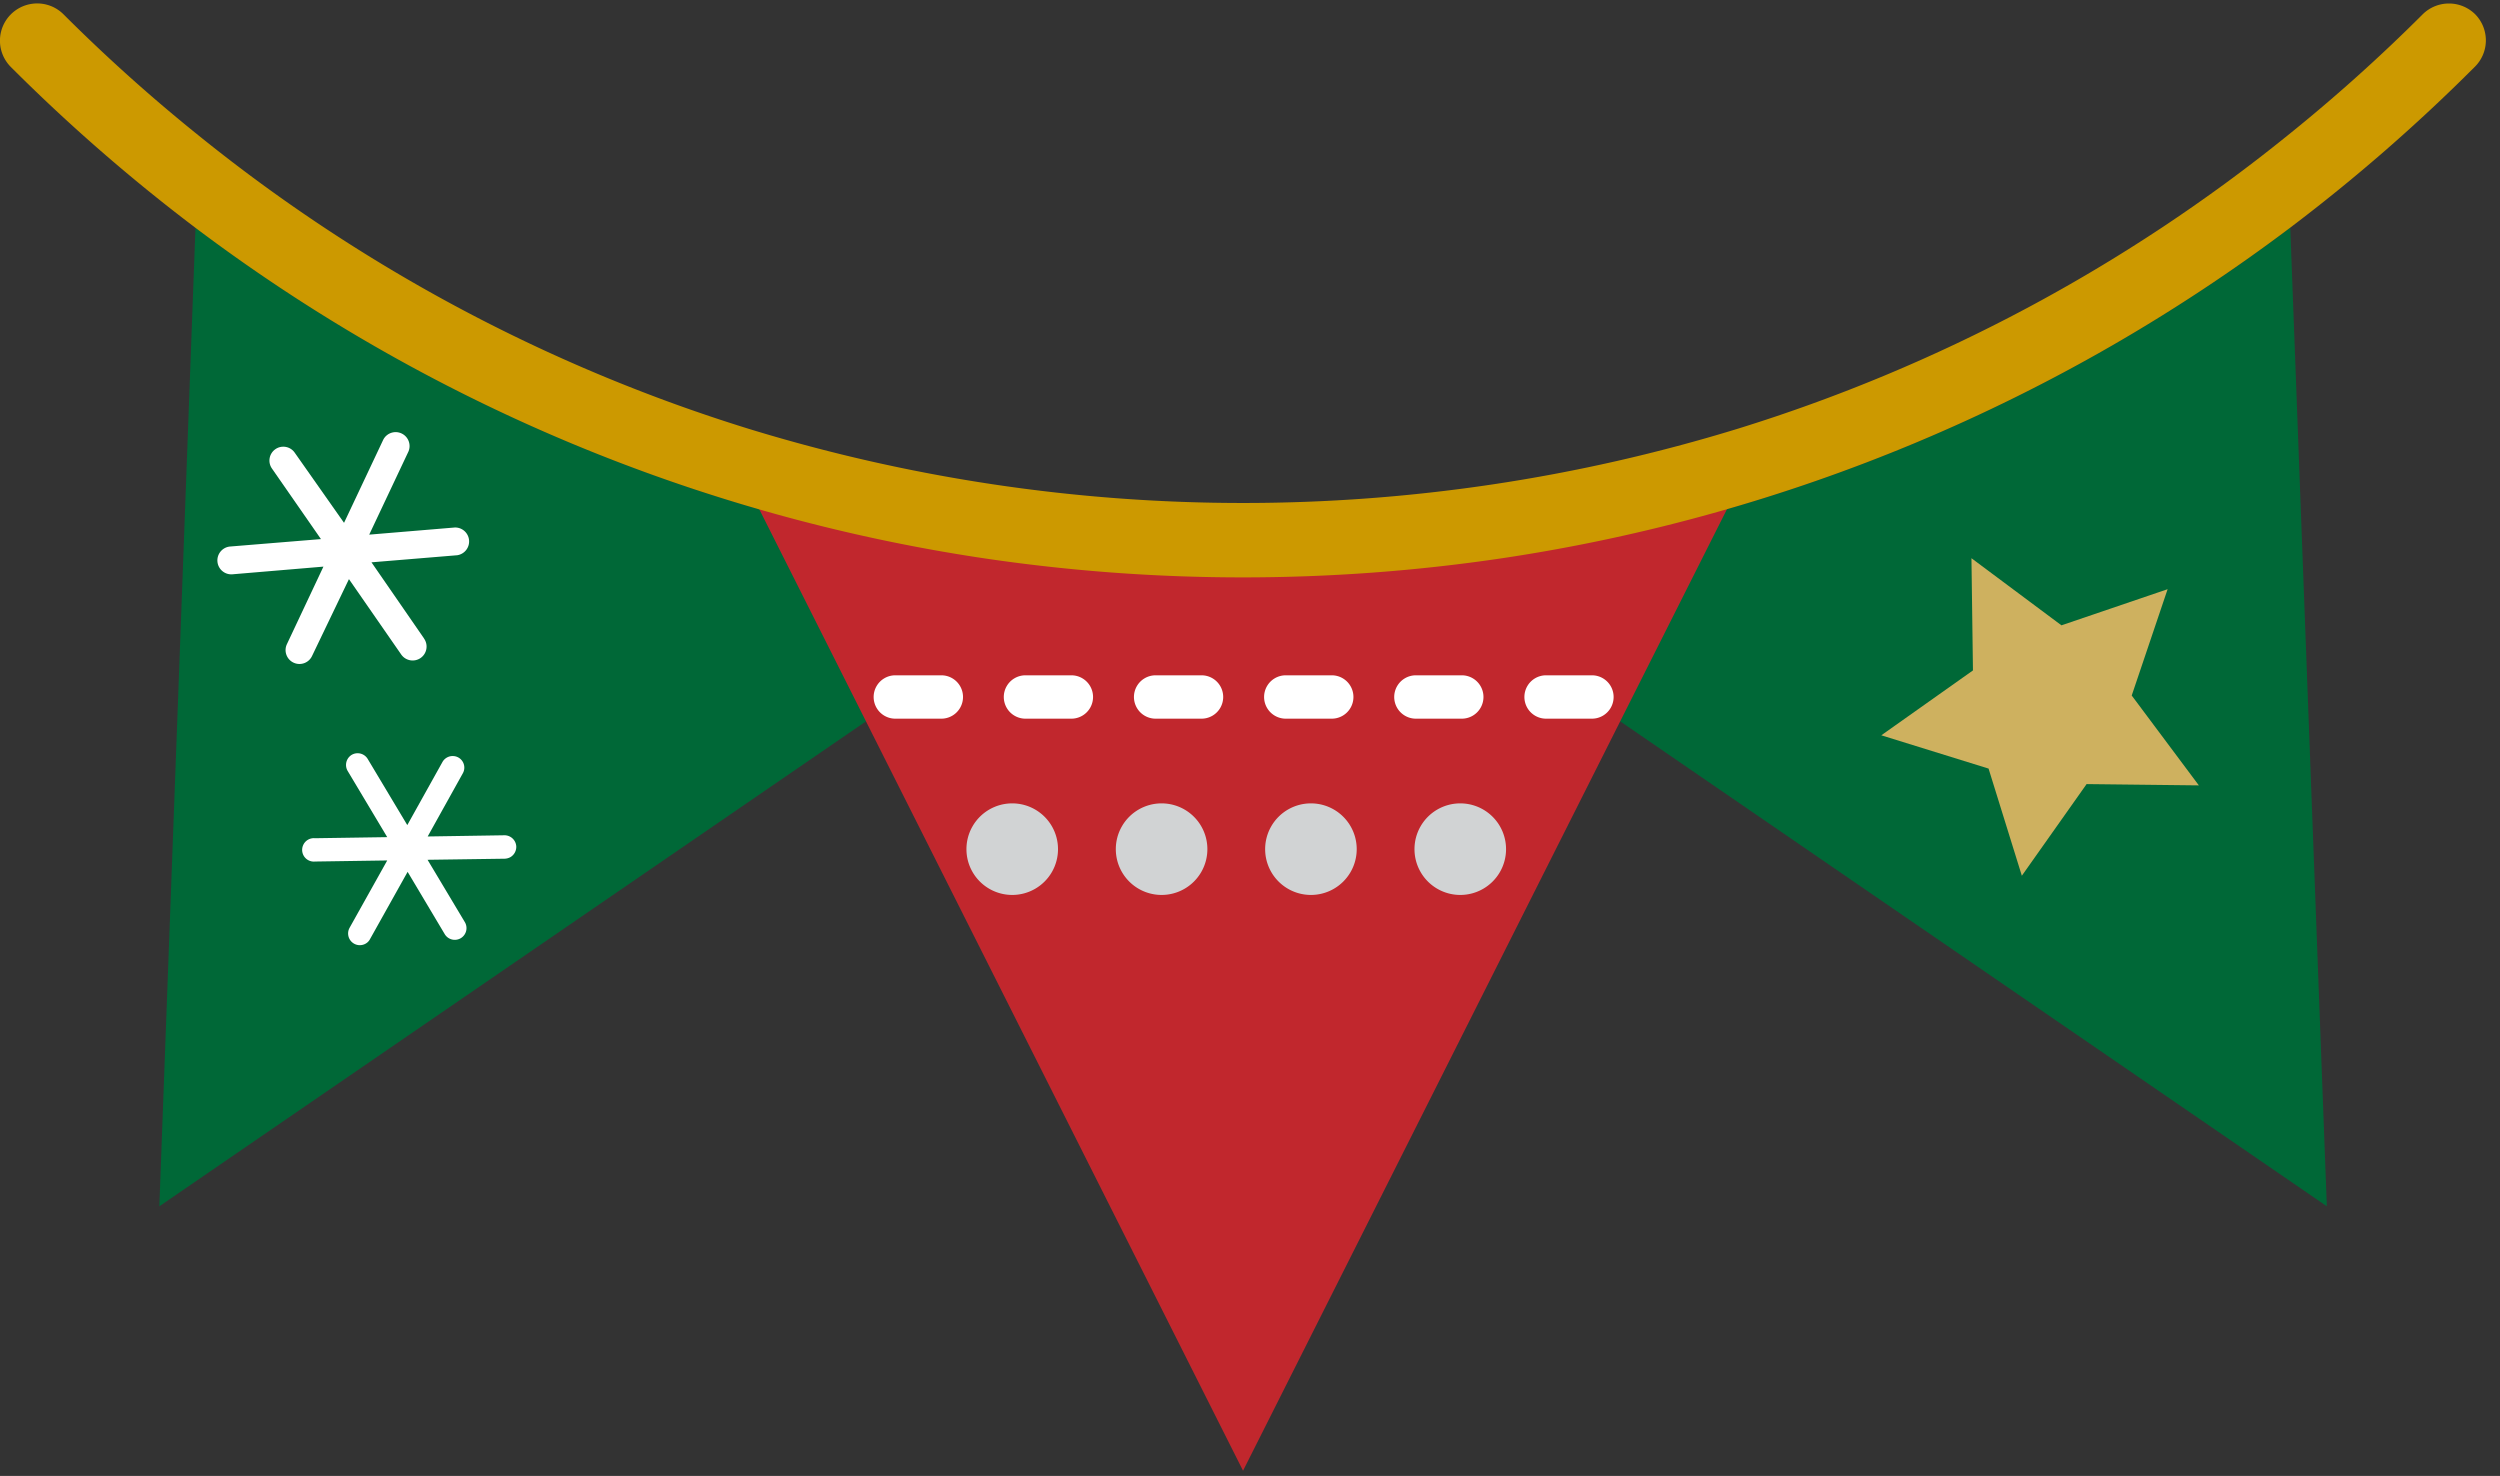 <svg xmlns="http://www.w3.org/2000/svg" width="83" height="49" fill="none" viewBox="0 0 83 49"><rect x="0" y="0" width="83" height="49" fill="#333333" stroke="none"/><path fill="#006837" d="M6.49 7.557l-1.2 32.492 29.58-20.3-2.218-1.217A57.612 57.612 0 016.49 7.557zM49.889 18.532l-2.218 1.217 29.58 20.3-1.214-32.492a57.586 57.586 0 01-26.159 10.975h.011z"/><path fill="#C1272D" d="M57.397 16.782L41.269 48.828 25.145 16.782h32.252z"/><path fill="#C90" d="M82.18.478a1.239 1.239 0 00-1.75 0 55.704 55.704 0 01-4.494 4.029 54.842 54.842 0 01-18.226 9.722 55.937 55.937 0 01-32.878 0A54.842 54.842 0 016.605 4.507 55.695 55.695 0 012.11.477a1.236 1.236 0 00-1.75 1.747 59.052 59.052 0 006.121 5.333 57.612 57.612 0 0026.163 10.975c5.714.85 11.523.85 17.237 0A57.586 57.586 0 0076.037 7.557a58.679 58.679 0 006.121-5.333A1.235 1.235 0 0082.18.478z"/><path fill="#fff" d="M14.073 21.189l-1.74-2.52 2.845-.235a.463.463 0 00-.08-.921l-2.84.237 1.3-2.754a.462.462 0 00-.836-.393l-1.3 2.755-1.638-2.33a.46.46 0 10-.756.526l1.628 2.344-3.032.248a.463.463 0 00.079.922l3.035-.256-1.213 2.575a.461.461 0 10.835.392l1.225-2.552 1.735 2.502a.462.462 0 00.76-.526l-.007-.014zM16.759 27.731l-2.56.04 1.166-2.096a.384.384 0 00-.292-.572.389.389 0 00-.385.198l-1.166 2.092-1.315-2.197a.39.39 0 00-.529-.136.393.393 0 00-.137.533l1.315 2.2-2.399.036a.387.387 0 00-.392.23.388.388 0 00.393.544l2.398-.036-1.25 2.236a.389.389 0 00.54.522.36.36 0 00.137-.144l1.25-2.236 1.227 2.06a.389.389 0 10.667-.4l-1.232-2.06 2.564-.036a.422.422 0 00.19-.054.396.396 0 00.191-.36.393.393 0 00-.381-.364zM29.725 22.42h1.527a.72.72 0 010 1.44h-1.527a.72.72 0 110-1.44zm4.32 0h1.524a.72.72 0 010 1.44h-1.523a.72.72 0 110-1.44zm4.322 0h1.523a.72.72 0 010 1.44h-1.523a.72.72 0 110-1.44zm4.32 0h1.527a.72.72 0 010 1.44h-1.526a.72.72 0 110-1.44zm4.321 0h1.523a.72.72 0 010 1.44h-1.523a.72.72 0 110-1.44zm4.321 0h1.523a.72.72 0 010 1.44H51.33a.72.72 0 110-1.44z"/><path fill="#D1D3D4" d="M48.481 29.712a1.52 1.52 0 100-3.04 1.52 1.52 0 000 3.04zM43.523 29.712a1.52 1.52 0 100-3.04 1.52 1.52 0 000 3.04zM38.565 29.712a1.52 1.52 0 100-3.04 1.52 1.52 0 000 3.04zM33.606 29.712a1.52 1.52 0 100-3.04 1.52 1.52 0 000 3.04z"/><path fill="#CEB15F" d="M65.451 18.532l2.989 2.229 3.525-1.2-1.192 3.53 2.229 2.984-3.727-.043-2.15 3.043-1.105-3.558-3.561-1.105 3.043-2.154-.05-3.726z"/></svg>
